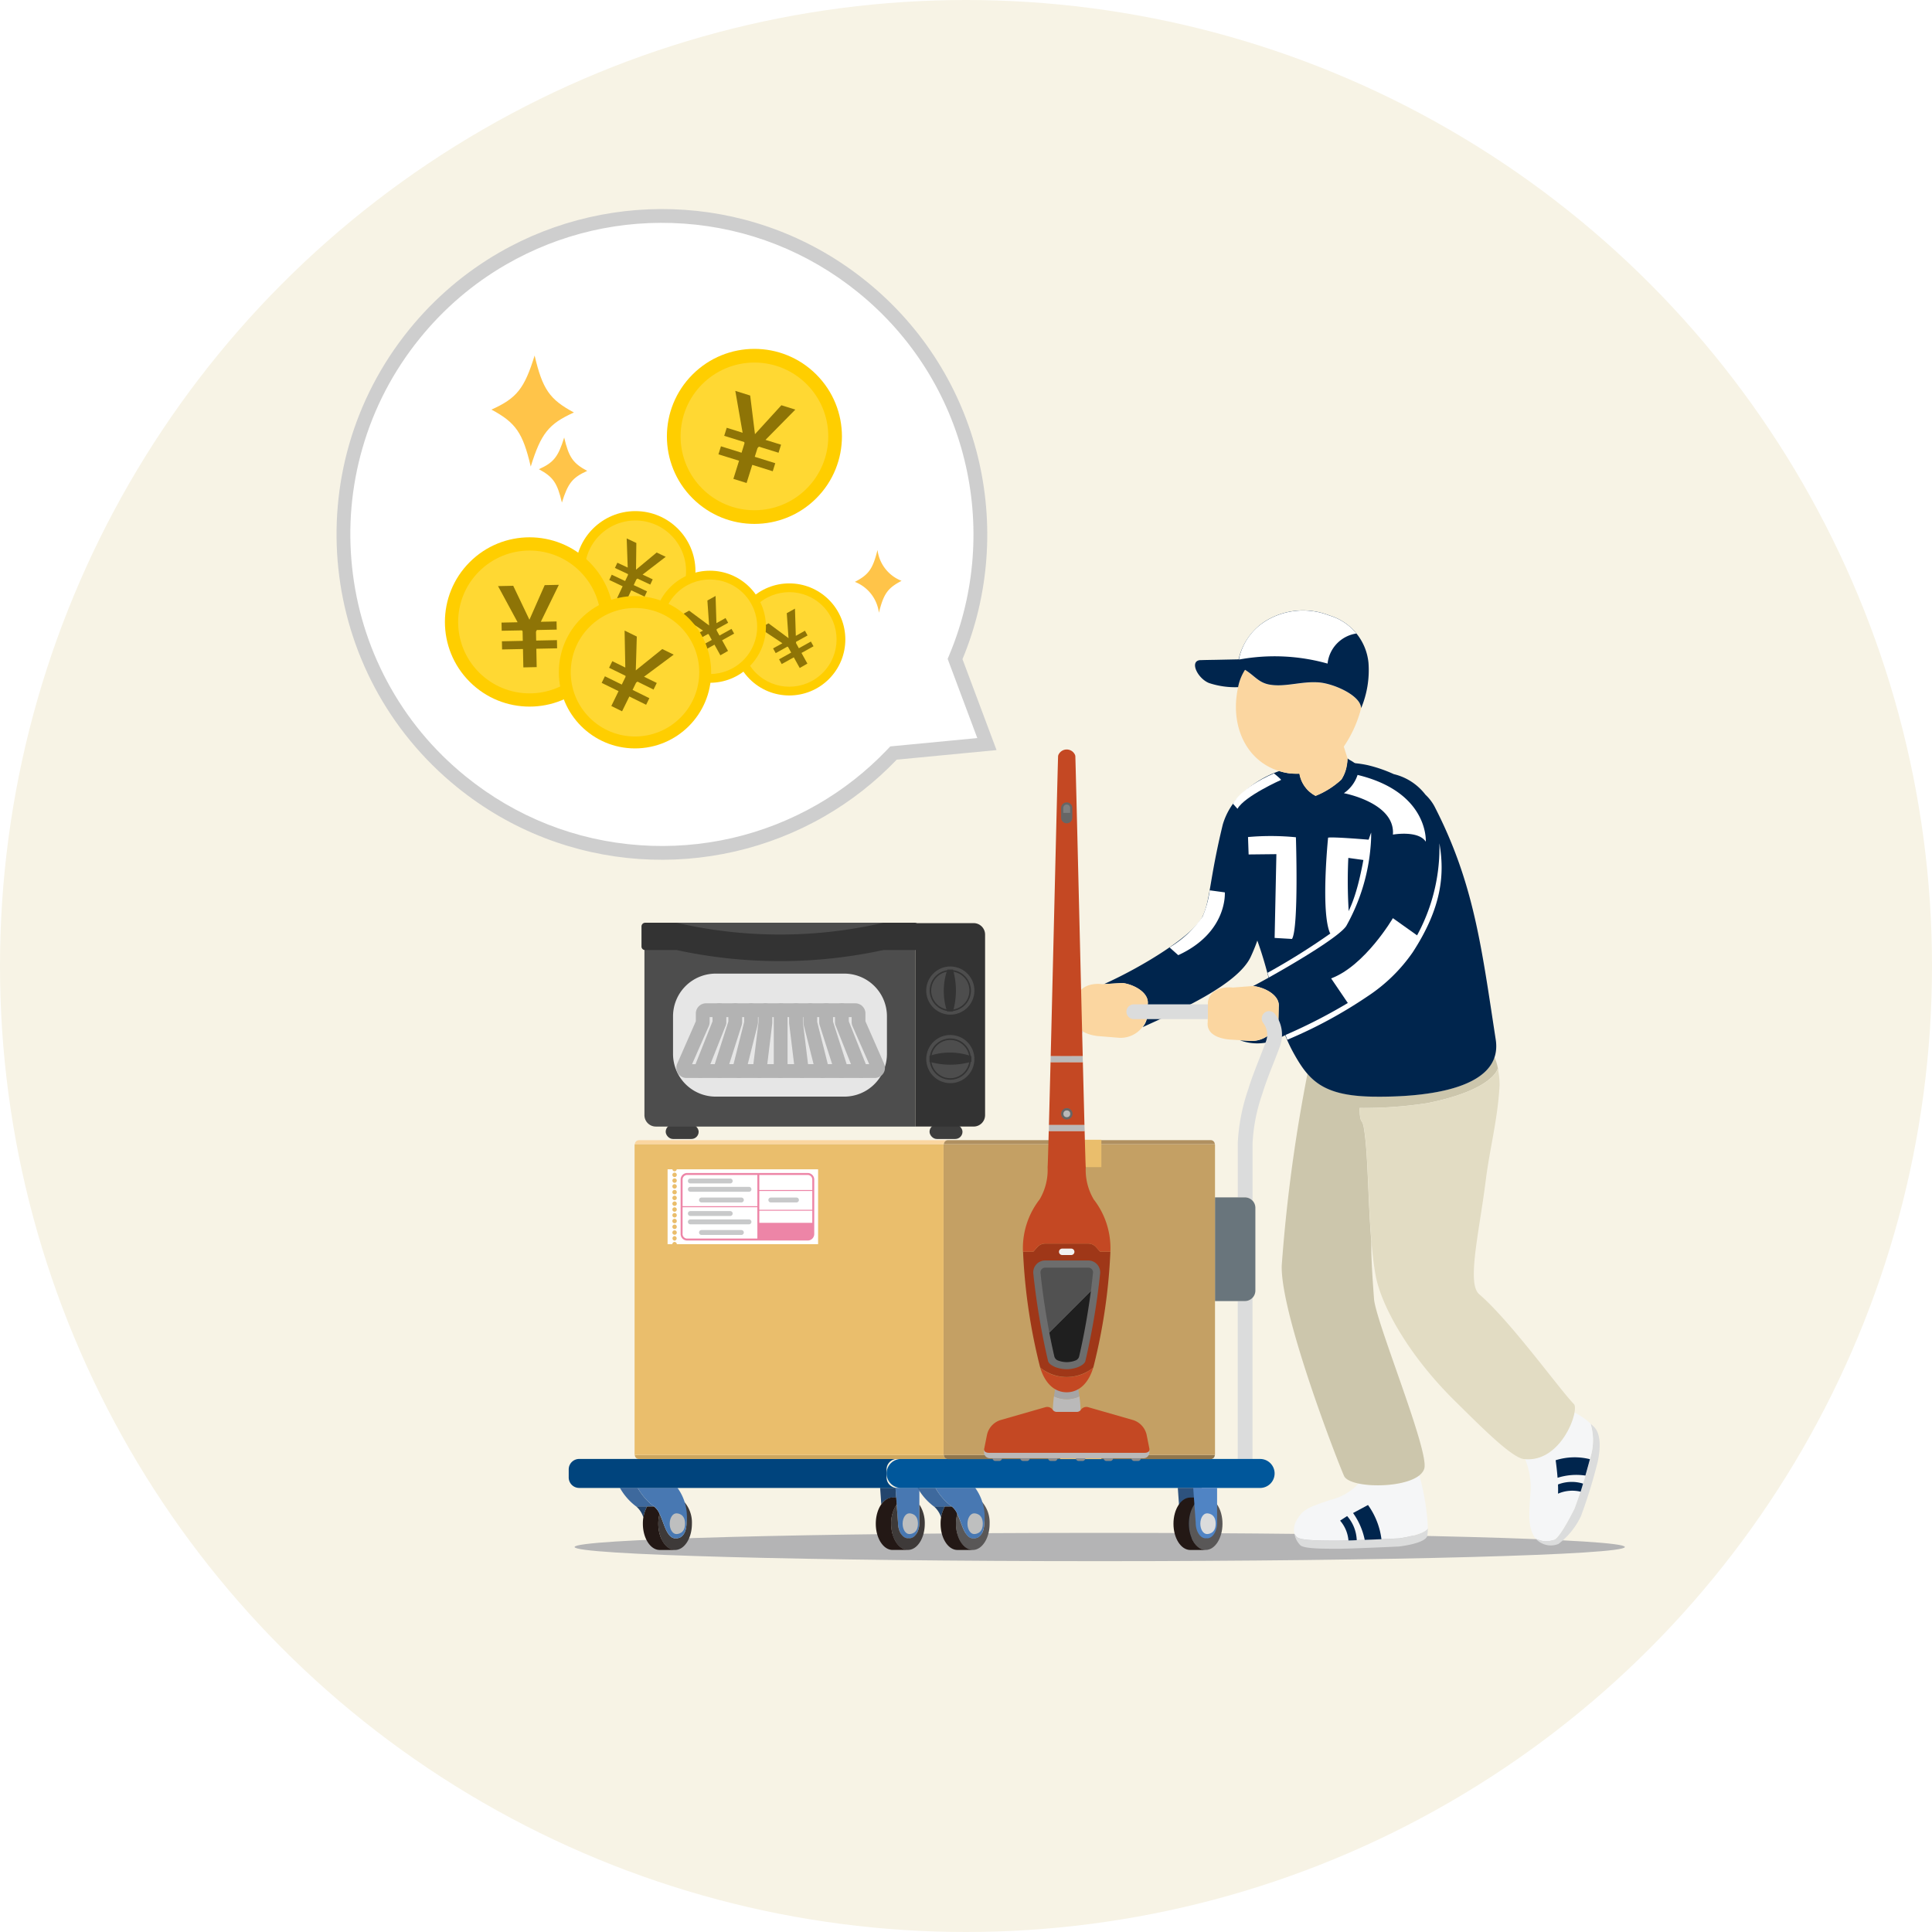 <svg xmlns="http://www.w3.org/2000/svg" width="140" height="140" viewBox="0 0 140 140">
  <g id="recommend_obj31" transform="translate(-53 -0.477)">
    <circle id="楕円形_353" data-name="楕円形 353" cx="70" cy="70" r="70" transform="translate(53 0.477)" fill="#f7f3e5"/>
    <g id="グループ_15520" data-name="グループ 15520" transform="translate(-62.852 -3924.824)">
      <g id="グループ_695" data-name="グループ 695" transform="translate(157.064 3969.547)">
        <g id="グループ_284" data-name="グループ 284" transform="translate(0 0)">
          <path id="パス_356" data-name="パス 356" d="M3542.085,4464.907c0,.566-17.037,1.026-38.053,1.026s-38.053-.46-38.053-1.026,17.038-1.025,38.053-1.025S3542.085,4464.342,3542.085,4464.907Z" transform="translate(-3465.554 -4397.051)" fill="#b4b4b5"/>
          <g id="グループ_248" data-name="グループ 248" transform="translate(52.558 62.672)">
            <path id="パス_357" data-name="パス 357" d="M3631.189,4463.636s-3.537.162-4.4.161-2.718.021-3-.257a1.484,1.484,0,0,1-.174-.214,1.546,1.546,0,0,0,.421.8c.279.278,1.884.254,2.749.257s4.4-.162,4.4-.162,1.95-.212,2.051-.788a3.213,3.213,0,0,0,.042-.521C3632.948,4463.4,3631.189,4463.636,3631.189,4463.636Z" transform="translate(-3623.581 -4459.073)" fill="#dbdcdc"/>
            <path id="パス_358" data-name="パス 358" d="M3628.192,4451.9a4.088,4.088,0,0,1-2.046,1.187c-1.656.561-2.01.7-2.451,1.484a1.307,1.307,0,0,0-.151.995,1.546,1.546,0,0,0,.173.215c.279.279,2.131.255,3,.256s4.4-.161,4.4-.161,1.759-.231,2.093-.725a16.944,16.944,0,0,0-.62-3.836C3631.7,4452.021,3629.521,4452.182,3628.192,4451.9Z" transform="translate(-3623.509 -4451.318)" fill="#f5f6f7"/>
          </g>
          <g id="グループ_249" data-name="グループ 249" transform="translate(55.894 64.814)">
            <path id="パス_359" data-name="パス 359" d="M3634.1,4460.211l-.509.331a2.511,2.511,0,0,1,.605,1.434c.183,0,.387-.011.6-.019A2.8,2.8,0,0,0,3634.1,4460.211Z" transform="translate(-3633.588 -4459.411)" fill="#00254d"/>
            <path id="パス_360" data-name="パス 360" d="M3636.435,4458.371a5.1,5.1,0,0,1,.845,1.943c.416-.014.835-.032,1.212-.048a5.418,5.418,0,0,0-.974-2.476Z" transform="translate(-3635.493 -4457.791)" fill="#00254d"/>
          </g>
          <g id="グループ_250" data-name="グループ 250" transform="translate(69.305 58.104)">
            <path id="パス_361" data-name="パス 361" d="M3680.633,4440.225c-.091-.091-.177-.171-.263-.248a4.155,4.155,0,0,1,.03,2.289,36.854,36.854,0,0,1-1.195,3.862c-.392.779-1.119,2.153-1.5,2.271a1.6,1.6,0,0,1-1.326-.107,1.469,1.469,0,0,0,1.666.4,5.473,5.473,0,0,0,1.63-2.019,36.828,36.828,0,0,0,1.194-3.863S3681.358,4440.948,3680.633,4440.225Z" transform="translate(-3675.629 -4439.162)" fill="#dbdcdc"/>
            <path id="パス_362" data-name="パス 362" d="M3678.853,4438.328a4.824,4.824,0,0,0-1.172-.814c-.207,1.179-1.452,3.545-3.569,3.381a5.516,5.516,0,0,1,.4,2.25c-.125,1.777-.21,2.656.3,3.432.016.023.035.045.052.067a1.591,1.591,0,0,0,1.327.106c.38-.116,1.106-1.491,1.5-2.27a37.01,37.01,0,0,0,1.195-3.862A4.163,4.163,0,0,0,3678.853,4438.328Z" transform="translate(-3674.112 -4437.514)" fill="#f5f6f7"/>
          </g>
          <g id="グループ_251" data-name="グループ 251" transform="translate(51.673 32.36)">
            <path id="パス_363" data-name="パス 363" d="M3627.321,4373.085c-.252-3.037-.24-6.652-.558-8.318-.118-.619-.267-.15-.3-1.362a30.238,30.238,0,0,0,4.915-.35c4.787-.959,5.1-2.5,5.1-2.5s.03.131.061.319a3.635,3.635,0,0,0-.295-1.153c-.865,2.632-6.094,2.906-8.888,2.851-2.526-.05-3.765-.623-4.661-1.645a115.376,115.376,0,0,0-1.867,13.91c-.084,3.689,4.366,14.995,4.542,15.282.592.953,5.4.884,5.793-.6.345-1.3-3.52-10.625-3.646-12.275C3627.418,4375.875,3627.3,4374.279,3627.321,4373.085Z" transform="translate(-3620.835 -4359.725)" fill="#ccc6ac"/>
          </g>
          <path id="パス_364" data-name="パス 364" d="M3646.518,4378.584c-.9-.778,0-4.457.469-8.163.3-2.417.875-4.462,1.012-6.952a5.4,5.4,0,0,0-.127-1.225s-.318,1.538-5.1,2.5a30.282,30.282,0,0,1-4.915.351c.03,1.211.178.741.3,1.361.412,2.155.27,7.575.865,10.783.4,2.165,2.362,5.745,5.7,9.042,1.924,1.9,4.148,4.148,5.038,4.25,2.722.312,4.043-3.554,3.626-3.982C3652.341,4385.48,3648.794,4380.537,3646.518,4378.584Z" transform="translate(-3580.547 -4329.05)" fill="#e2dcc3"/>
          <path id="パス_365" data-name="パス 365" d="M3610.285,4315.318c-1.033-6.72-1.577-11.349-4.445-16.914a3.343,3.343,0,0,0-.647-.833,4.077,4.077,0,0,0-2.294-1.49,10.2,10.2,0,0,0-1.883-.649,7.858,7.858,0,0,0-1.5-.178,2.517,2.517,0,0,1-.413,1.224,6.064,6.064,0,0,1-1.874,1.183,2.224,2.224,0,0,1-1.174-1.609,4.146,4.146,0,0,1-1.094-.094c-.125-.028-.246-.065-.365-.1a7.585,7.585,0,0,0-2.541,1.493,4.982,4.982,0,0,0-1.547,2.375c-.975,4.011-.9,5.477-1.469,6.67-.656,1.359-4.286,3.615-7.143,4.9l1.344-.081c.83.106,1.935.7,1.828,1.532l-.041.958a1.425,1.425,0,0,1-.332.711c2.677-1.216,6.86-3.073,7.825-5.075a12.53,12.53,0,0,0,.49-1.2c.346.96.6,1.849.816,2.688-.422.235-.8.442-1.12.608.833.093,1.945.664,1.855,1.5l-.025.959a1.991,1.991,0,0,1-1.995,1.521l-.784-.049a3.57,3.57,0,0,0,2.96-.216c.051-.028.161-.081.31-.151a11.407,11.407,0,0,0,.62,1.309c1.088,1.956,2.091,3.069,5.664,3.14C3604.5,4319.505,3610.873,4319.136,3610.285,4315.318Z" transform="translate(-3543.111 -4284.23)" fill="#00254d"/>
          <path id="パス_366" data-name="パス 366" d="M3627.744,4295.243c-.391-.86-1.064-.892-1.045-1.075,0,.017,0,.036-.005.054-.011.133-.022.277-.042.431,0,.016,0,.031-.005.048-.006.044-.015.089-.022.135,0,.021-.007.038-.012.059-.009.045-.021.091-.033.136-.006.022-.01.044-.018.067-.013.045-.03.092-.048.139-.009.023-.015.047-.025.071-.02.05-.045.1-.069.151-.011.022-.02.044-.032.068a2.433,2.433,0,0,1-.134.226,6.069,6.069,0,0,1-1.874,1.182,2.216,2.216,0,0,1-1.172-1.607,4.222,4.222,0,0,1-.639-.022,5.45,5.45,0,0,0,.079,2.289c.18.605.893,2.895,1.559,2.97a15.343,15.343,0,0,0,2.919-3.118C3627.43,4296.918,3628.011,4295.831,3627.744,4295.243Z" transform="translate(-3570.26 -4283.503)" fill="#00254d"/>
          <path id="パス_367" data-name="パス 367" d="M3619.855,4277.641c-.039-.932-2-1.779-3.048-1.862-1.283-.1-2.522.38-3.667.141-.754-.156-1.034-.661-1.759-1.092a6.49,6.49,0,0,0-.438,1.3c-.627,2.839.655,5.567,3.349,6.161a4.1,4.1,0,0,0,1.094.094,2.225,2.225,0,0,0,1.173,1.61,6.059,6.059,0,0,0,1.874-1.184,2.886,2.886,0,0,0,.441-1.537l-.271-.854a8.765,8.765,0,0,0,1.133-2.348C3619.783,4277.926,3619.819,4277.783,3619.855,4277.641Z" transform="translate(-3562.439 -4270.563)" fill="#fbd6a0"/>
          <path id="パス_368" data-name="パス 368" d="M3614.4,4265.727a3.978,3.978,0,0,0-2.831-3.432,5.179,5.179,0,0,0-4.778.5,4.448,4.448,0,0,0-1.8,2.68l-1.685.035c-.48.007-.863.014-1.035.022l-.212,0,.128,0c-.768.079-.172,1.324.656,1.658a5.969,5.969,0,0,0,2.11.3,3.6,3.6,0,0,1,.5-1.258c.682.422.967.9,1.7,1.057,1.144.239,2.383-.247,3.667-.142,1.048.083,3.013.933,3.048,1.866A7.142,7.142,0,0,0,3614.4,4265.727Z" transform="translate(-3556.447 -4261.942)" fill="#00254d"/>
          <g id="グループ_253" data-name="グループ 253" transform="translate(35.628 26.983)">
            <g id="グループ_252" data-name="グループ 252" transform="translate(0 2.49)">
              <path id="パス_369" data-name="パス 369" d="M3573.516,4351.062V4351a4.258,4.258,0,0,0-1.056,1.642c-.032.09-.071.192-.112.3v3.023c.211-.617.491-1.332.726-1.934.154-.4.293-.753.392-1.025a3.3,3.3,0,0,1,.546-.962A.936.936,0,0,1,3573.516,4351.062Z" transform="translate(-3572.35 -4350.999)" fill="#dbdcdc"/>
            </g>
            <path id="パス_370" data-name="パス 370" d="M3580.978,4345.966a1.994,1.994,0,0,1-2.024,1.483l-1.593-.129c-.833-.107-1.616-.461-1.508-1.292l.037-1.434c.108-.832,1-1.139,1.835-1.03l1.466-.088c.83.106,1.935.7,1.828,1.532Z" transform="translate(-3574.687 -4343.475)" fill="#fbd6a0"/>
          </g>
          <g id="グループ_255" data-name="グループ 255" transform="translate(40.412 27.202)">
            <path id="パス_371" data-name="パス 371" d="M3609.724,4346.593a1.992,1.992,0,0,1-1.994,1.521l-1.6-.1c-.833-.089-1.624-.43-1.532-1.261l.013-1.434c.091-.835.98-1.159,1.814-1.068l1.462-.114c.833.091,1.949.664,1.858,1.5Z" transform="translate(-3598.707 -4344.137)" fill="#fbd6a0"/>
            <path id="パス_372" data-name="パス 372" d="M3587.341,4348.16a.534.534,0,1,0,0,1.069h5.361l.01-1.069Z" transform="translate(-3586.805 -4346.829)" fill="#dbdcdc"/>
            <g id="グループ_254" data-name="グループ 254" transform="translate(8.067 1.822)">
              <path id="パス_373" data-name="パス 373" d="M3611.706,4412.653h-.524V4424.1h1.071v-11.677A.755.755,0,0,1,3611.706,4412.653Z" transform="translate(-3611.182 -4391.644)" fill="#dbdcdc"/>
              <path id="パス_374" data-name="パス 374" d="M3613.867,4349.836a.535.535,0,1,0-.822.686,1.394,1.394,0,0,1,.214,1.223c-.108.318-.286.773-.475,1.254-.288.733-.614,1.564-.813,2.22l-.024.081a13.925,13.925,0,0,0-.763,3.913v3.925h.524a.752.752,0,0,1,.547.236v-4.161a12.861,12.861,0,0,1,.717-3.6l.025-.081c.187-.616.5-1.425.785-2.141.194-.493.376-.96.493-1.3A2.453,2.453,0,0,0,3613.867,4349.836Z" transform="translate(-3611.182 -4349.644)" fill="#dbdcdc"/>
            </g>
          </g>
          <path id="パス_375" data-name="パス 375" d="M3608.375,4390.423H3606.2v7.515h2.171a.761.761,0,0,0,.759-.76v-6A.76.76,0,0,0,3608.375,4390.423Z" transform="translate(-3559.373 -4347.903)" fill="#69757c"/>
          <g id="グループ_259" data-name="グループ 259" transform="translate(3.709 63.57)">
            <g id="グループ_256" data-name="グループ 256" transform="translate(1.175 1.344)">
              <path id="パス_376" data-name="パス 376" d="M3479.981,4458.9a2.409,2.409,0,0,1,.273-.811h-.8A1.734,1.734,0,0,1,3479.981,4458.9Z" transform="translate(-3479.453 -4458.092)" fill="#23456d"/>
            </g>
            <g id="グループ_258" data-name="グループ 258" transform="translate(1.664 0.997)">
              <path id="パス_377" data-name="パス 377" d="M3486.168,4457.044a5.908,5.908,0,0,1,.179,1.532c0,.734-.324,1.124-.724,1.124a.3.3,0,0,1-.052-.008.277.277,0,0,1-.053.008c-.257,0-.452-.226-.612-.529-.174-.333-.317-.843-.513-1.247a2.854,2.854,0,0,0-.092.723c0,1.048.546,1.9,1.218,1.9s1.22-.848,1.22-1.9A2.277,2.277,0,0,0,3486.168,4457.044Z" transform="translate(-3483.185 -4457.044)" fill="#3e3a39"/>
              <g id="グループ_257" data-name="グループ 257" transform="translate(0 0.347)">
                <path id="パス_378" data-name="パス 378" d="M3482.051,4459.348a2.854,2.854,0,0,1,.09-.717,1.307,1.307,0,0,0-.408-.539h-.489a2.545,2.545,0,0,0-.312,1.256c0,1.047.546,1.9,1.219,1.9h1.046a.176.176,0,0,0,.035-.006C3482.576,4461.209,3482.051,4460.376,3482.051,4459.348Z" transform="translate(-3480.932 -4458.092)" fill="#231815"/>
              </g>
            </g>
            <path id="パス_379" data-name="パス 379" d="M3481.792,4454.031H3479.8a4.322,4.322,0,0,0,1.176,1.344c.449.288.645,1.257.919,1.78.161.3.355.531.613.531a.366.366,0,0,0,.053-.009.435.435,0,0,0,.053.009c.4,0,.723-.391.723-1.125a3.569,3.569,0,0,0-.656-2.53Z" transform="translate(-3478.509 -4454.031)" fill="#4878b2"/>
            <path id="パス_380" data-name="パス 380" d="M3477.077,4455.375a4.3,4.3,0,0,1-1.175-1.344h1.289a4.315,4.315,0,0,0,1.176,1.344Z" transform="translate(-3475.902 -4454.031)" fill="#3e699d"/>
            <path id="パス_381" data-name="パス 381" d="M3487.291,4459.612c-.264,0-.481.335-.481.75s.217.75.481.75c.066,0,.631-.006.631-.75S3487.357,4459.612,3487.291,4459.612Z" transform="translate(-3483.201 -4457.765)" fill="#bebfbf"/>
          </g>
          <g id="グループ_263" data-name="グループ 263" transform="translate(22.25 63.57)">
            <g id="グループ_260" data-name="グループ 260" transform="translate(1.43)">
              <path id="パス_382" data-name="パス 382" d="M3537.872,4454.031h-1.624l.181,2.53c0,.62.323,1.125.722,1.125a.428.428,0,0,0,.052-.009.368.368,0,0,0,.052.009c.4,0,.723-.5.723-1.125v-2.53Z" transform="translate(-3536.248 -4454.031)" fill="#4878b2"/>
            </g>
            <g id="グループ_262" data-name="グループ 262">
              <path id="パス_383" data-name="パス 383" d="M3533.993,4454.031h-1.115l.085,1.2a1.028,1.028,0,0,1,.818-.495h.262Z" transform="translate(-3532.563 -4454.031)" fill="#23456d"/>
              <g id="グループ_261" data-name="グループ 261" transform="translate(0 0.702)">
                <path id="パス_384" data-name="パス 384" d="M3537.342,4457.661v1.319c0,.62-.323,1.123-.723,1.123a.441.441,0,0,1-.052-.008c-.019,0-.035.008-.052.008-.4,0-.723-.5-.723-1.123l-.1-1.333a2.456,2.456,0,0,0-.4,1.4c0,1.048.546,1.9,1.22,1.9s1.219-.847,1.219-1.9A2.465,2.465,0,0,0,3537.342,4457.661Z" transform="translate(-3534.18 -4457.152)" fill="#3e3a39"/>
                <path id="パス_385" data-name="パス 385" d="M3533.044,4458.05a2.448,2.448,0,0,1,.4-1.4l-.036-.5h-.261c-.674,0-1.219.851-1.219,1.9s.545,1.9,1.219,1.9h1.046c.012,0,.023,0,.035-.006C3533.572,4459.912,3533.044,4459.079,3533.044,4458.05Z" transform="translate(-3531.927 -4456.153)" fill="#231815"/>
              </g>
              <path id="パス_386" data-name="パス 386" d="M3538.285,4459.612c-.265,0-.481.335-.481.75s.217.75.481.75c.067,0,.63-.006.63-.75S3538.352,4459.612,3538.285,4459.612Z" transform="translate(-3535.859 -4457.765)" fill="#bebfbf"/>
            </g>
          </g>
          <g id="グループ_264" data-name="グループ 264" transform="translate(26.459 64.914)">
            <path id="パス_387" data-name="パス 387" d="M3545.174,4458.9a2.393,2.393,0,0,1,.273-.811h-.8A1.736,1.736,0,0,1,3545.174,4458.9Z" transform="translate(-3544.646 -4458.092)" fill="#23456d"/>
          </g>
          <g id="グループ_266" data-name="グループ 266" transform="translate(26.948 64.567)">
            <path id="パス_388" data-name="パス 388" d="M3551.36,4457.044a5.932,5.932,0,0,1,.178,1.532c0,.734-.324,1.124-.723,1.124a.287.287,0,0,1-.053-.008.282.282,0,0,1-.054.008c-.257,0-.452-.226-.612-.529-.174-.333-.317-.843-.513-1.247a2.81,2.81,0,0,0-.093.723c0,1.048.545,1.9,1.217,1.9s1.221-.848,1.221-1.9A2.282,2.282,0,0,0,3551.36,4457.044Z" transform="translate(-3548.376 -4457.044)" fill="#595757"/>
            <g id="グループ_265" data-name="グループ 265" transform="translate(0 0.347)">
              <path id="パス_389" data-name="パス 389" d="M3547.242,4459.348a2.809,2.809,0,0,1,.091-.717,1.3,1.3,0,0,0-.409-.539h-.489a2.542,2.542,0,0,0-.312,1.256c0,1.047.546,1.9,1.219,1.9h1.046a.173.173,0,0,0,.036-.006C3547.768,4461.209,3547.242,4460.376,3547.242,4459.348Z" transform="translate(-3546.124 -4458.092)" fill="#231815"/>
            </g>
          </g>
          <path id="パス_390" data-name="パス 390" d="M3546.984,4454.031h-1.993a4.311,4.311,0,0,0,1.176,1.344c.449.288.645,1.257.919,1.78.16.3.355.531.612.531a.377.377,0,0,0,.054-.009.4.4,0,0,0,.053.009c.4,0,.723-.391.723-1.125a3.572,3.572,0,0,0-.655-2.53Z" transform="translate(-3518.418 -4390.46)" fill="#4878b2"/>
          <path id="パス_391" data-name="パス 391" d="M3542.27,4455.375a4.3,4.3,0,0,1-1.175-1.344h1.289a4.318,4.318,0,0,0,1.176,1.344Z" transform="translate(-3515.812 -4390.46)" fill="#3e699d"/>
          <path id="パス_392" data-name="パス 392" d="M3552.484,4459.612c-.264,0-.481.335-.481.75s.217.75.481.75c.066,0,.631-.006.631-.75S3552.55,4459.612,3552.484,4459.612Z" transform="translate(-3523.109 -4394.195)" fill="#bebfbf"/>
          <path id="パス_393" data-name="パス 393" d="M3487.727,4449.045v-.583a.761.761,0,0,1,.759-.759h-23.035a.76.76,0,0,0-.758.759v.583a.76.76,0,0,0,.758.758h23.035A.76.76,0,0,1,3487.727,4449.045Z" transform="translate(-3464.694 -4386.228)" fill="#00447d"/>
          <g id="グループ_267" data-name="グループ 267" transform="translate(23.034 61.476)">
            <path id="長方形_1170" data-name="長方形 1170" d="M1.05,0H27.067a1.05,1.05,0,0,1,1.05,1.05v0A1.051,1.051,0,0,1,27.066,2.1H1.051A1.051,1.051,0,0,1,0,1.05v0A1.05,1.05,0,0,1,1.05,0Z" fill="#00579b"/>
          </g>
          <g id="グループ_269" data-name="グループ 269" transform="translate(43.822 63.57)">
            <path id="パス_394" data-name="パス 394" d="M3599.688,4454.031h-1.625l.18,2.53c0,.62.324,1.125.723,1.125a.379.379,0,0,0,.052-.009.444.444,0,0,0,.052.009c.4,0,.724-.5.724-1.125v-2.53Z" transform="translate(-3597.749 -4454.031)" fill="#2d527e"/>
            <g id="グループ_268" data-name="グループ 268" transform="translate(0 0.702)">
              <path id="パス_395" data-name="パス 395" d="M3602.913,4458.05c0,1.048-.545,1.9-1.217,1.9s-1.221-.848-1.221-1.9.548-1.9,1.221-1.9S3602.913,4457,3602.913,4458.05Z" transform="translate(-3599.361 -4456.153)" fill="#595757"/>
              <path id="パス_396" data-name="パス 396" d="M3598.228,4458.05c0-1.028.527-1.862,1.184-1.89-.012,0-.024-.007-.036-.007h-1.046c-.673,0-1.219.851-1.219,1.9s.546,1.9,1.219,1.9h1.046c.012,0,.024,0,.036-.006C3598.755,4459.912,3598.228,4459.079,3598.228,4458.05Z" transform="translate(-3597.111 -4456.153)" fill="#231815"/>
            </g>
            <path id="パス_397" data-name="パス 397" d="M3603.059,4454.031h-1.625l.181,2.53c0,.62.323,1.125.722,1.125a.379.379,0,0,0,.052-.009.41.41,0,0,0,.052.009c.4,0,.723-.5.723-1.125v-2.53Z" transform="translate(-3600.003 -4454.031)" fill="#5084c4"/>
            <path id="パス_398" data-name="パス 398" d="M3603.472,4459.612c-.268,0-.482.335-.482.75s.215.75.482.75c.064,0,.63-.006.63-.75S3603.537,4459.612,3603.472,4459.612Z" transform="translate(-3601.044 -4457.765)" fill="#dbdcdc"/>
          </g>
          <g id="グループ_270" data-name="グループ 270" transform="translate(4.773 38.345)">
            <path id="パス_399" data-name="パス 399" d="M3479.472,4377.906h22.379v0a.3.3,0,0,0-.287.293h-22.394A.3.3,0,0,1,3479.472,4377.906Z" transform="translate(-3479.153 -4377.873)" fill="#fbd6a0"/>
            <path id="パス_400" data-name="パス 400" d="M3546.838,4378.2a.3.3,0,0,1,.3-.3h19.032a.3.3,0,0,1,.3.3Z" transform="translate(-3524.426 -4377.873)" fill="#b09060"/>
            <path id="パス_401" data-name="パス 401" d="M3479.472,4447.127h22.379v0a.3.3,0,0,1-.287-.293h-22.394A.3.3,0,0,0,3479.472,4447.127Z" transform="translate(-3479.153 -4423.989)" fill="#cea75f"/>
            <path id="パス_402" data-name="パス 402" d="M3546.838,4446.832a.3.3,0,0,0,.3.3h19.032a.3.3,0,0,0,.3-.3Z" transform="translate(-3524.426 -4423.989)" fill="#90764d"/>
            <rect id="長方形_1171" data-name="長方形 1171" width="19.671" height="22.513" transform="translate(22.388 0.329)" fill="#c4a064"/>
            <rect id="長方形_1172" data-name="長方形 1172" width="22.388" height="22.513" transform="translate(0 0.329)" fill="#eabe6c"/>
            <rect id="長方形_1173" data-name="長方形 1173" width="2.977" height="1.984" transform="translate(30.847)" fill="#eabe6c"/>
            <rect id="長方形_1174" data-name="長方形 1174" width="2.977" height="1.985" transform="translate(30.847 21.154)" fill="#eabe6c"/>
          </g>
          <g id="グループ_275" data-name="グループ 275" transform="translate(7.165 40.484)">
            <g id="グループ_274" data-name="グループ 274">
              <path id="パス_403" data-name="パス 403" d="M3487.005,4384.271a.15.15,0,0,1-.043.1.161.161,0,0,1-.112.049.178.178,0,0,1-.111-.049.151.151,0,0,1-.044-.1h-.351v5.426h.346a.144.144,0,0,1,.048-.112.155.155,0,0,1,.223,0,.142.142,0,0,1,.049.112h10.24v-5.426Zm-.155,5.169a.164.164,0,0,1,0-.327.164.164,0,0,1,0,.327Zm0-.424a.16.16,0,0,1-.159-.16.164.164,0,0,1,.159-.161.16.16,0,0,1,.16.161A.157.157,0,0,1,3486.851,4389.017Zm0-.417a.16.16,0,0,1-.159-.159.164.164,0,0,1,.159-.163.161.161,0,0,1,.16.163A.157.157,0,0,1,3486.851,4388.6Zm0-.417a.161.161,0,1,1,.16-.16A.157.157,0,0,1,3486.851,4388.182Zm0-.418a.164.164,0,0,1-.159-.16.16.16,0,0,1,.159-.16.157.157,0,0,1,.16.16A.161.161,0,0,1,3486.851,4387.764Zm0-.417a.165.165,0,0,1-.159-.16.159.159,0,0,1,.159-.16.157.157,0,0,1,.16.16A.161.161,0,0,1,3486.851,4387.347Zm0-.423a.161.161,0,0,1-.159-.161.166.166,0,0,1,.159-.161.162.162,0,0,1,.16.161A.158.158,0,0,1,3486.851,4386.924Zm0-.417a.16.16,0,0,1-.159-.161.163.163,0,0,1,.159-.16.16.16,0,0,1,.16.16A.157.157,0,0,1,3486.851,4386.507Zm0-.419a.159.159,0,0,1-.159-.16.165.165,0,0,1,.159-.162.162.162,0,0,1,.16.162A.156.156,0,0,1,3486.851,4386.088Zm0-.417a.16.16,0,0,1,0-.321.16.16,0,1,1,0,.321Zm0-.416a.165.165,0,0,1-.159-.162.16.16,0,0,1,.159-.161.157.157,0,0,1,.16.161A.162.162,0,0,1,3486.851,4385.254Zm0-.418a.163.163,0,0,1-.159-.16.16.16,0,0,1,.159-.161.157.157,0,0,1,.16.161A.16.16,0,0,1,3486.851,4384.836Z" transform="translate(-3486.345 -4384.271)" fill="#fff"/>
              <g id="グループ_273" data-name="グループ 273" transform="translate(1.471 0.672)">
                <g id="グループ_271" data-name="グループ 271">
                  <path id="パス_404" data-name="パス 404" d="M3496.3,4390.814h-2.89a.177.177,0,0,1,0-.354h2.89a.177.177,0,0,1,0,.354Z" transform="translate(-3492.425 -4389.083)" fill="#c8c9ca"/>
                  <path id="パス_405" data-name="パス 405" d="M3493.856,4386.656h-2.89a.177.177,0,1,1,0-.354h2.89a.177.177,0,1,1,0,.354Z" transform="translate(-3490.789 -4386.302)" fill="#c8c9ca"/>
                  <path id="パス_406" data-name="パス 406" d="M3495.215,4388.477h-4.248a.177.177,0,1,1,0-.354h4.248a.177.177,0,1,1,0,.354Z" transform="translate(-3490.789 -4387.52)" fill="#c8c9ca"/>
                  <path id="パス_407" data-name="パス 407" d="M3510.445,4390.814h-1.858a.177.177,0,0,1,0-.354h1.858a.177.177,0,0,1,0,.354Z" transform="translate(-3502.578 -4389.083)" fill="#c8c9ca"/>
                </g>
                <g id="グループ_272" data-name="グループ 272" transform="translate(0 2.358)">
                  <path id="パス_408" data-name="パス 408" d="M3496.3,4397.935h-2.89a.177.177,0,0,1,0-.354h2.89a.177.177,0,1,1,0,.354Z" transform="translate(-3492.425 -4396.206)" fill="#c8c9ca"/>
                  <path id="パス_409" data-name="パス 409" d="M3493.856,4393.78h-2.89a.177.177,0,1,1,0-.354h2.89a.177.177,0,0,1,0,.354Z" transform="translate(-3490.789 -4393.426)" fill="#c8c9ca"/>
                  <path id="パス_410" data-name="パス 410" d="M3495.215,4395.6h-4.248a.177.177,0,1,1,0-.354h4.248a.177.177,0,0,1,0,.354Z" transform="translate(-3490.789 -4394.642)" fill="#c8c9ca"/>
                </g>
              </g>
            </g>
            <path id="パス_411" data-name="パス 411" d="M3498.4,4385.089h-8.737a.474.474,0,0,0-.473.472v3.947a.474.474,0,0,0,.473.474h8.737a.474.474,0,0,0,.473-.474v-3.947A.474.474,0,0,0,3498.4,4385.089Zm.331.472v.759h-3.838v-1.089h3.508A.331.331,0,0,1,3498.729,4385.562Zm-3.838,3.139v-.876h3.838v.876Zm0-.946v-1.363h3.838v1.363Zm-5.229-2.522h5.088v2.262h-5.419v-1.932A.331.331,0,0,1,3489.661,4385.231Zm-.332,4.277v-1.942h5.419v2.273h-5.088A.331.331,0,0,1,3489.33,4389.508Z" transform="translate(-3488.247 -4384.819)" fill="#ed85a7"/>
          </g>
          <g id="グループ_282" data-name="グループ 282" transform="translate(50.636 16.084)">
            <path id="パス_425" data-name="パス 425" d="M3623.405,4317.318a14.143,14.143,0,0,0,1.77-5.794,9.774,9.774,0,0,0,.037-.982,12.742,12.742,0,0,0-.617,2.277c-.308,1.54-.845,3.983-2.207,4.946a49.428,49.428,0,0,1-4.687,2.942s.035.12.1.337C3619.88,4319.884,3622.9,4318.07,3623.405,4317.318Z" transform="translate(-3617.701 -4310.542)" fill="#fff"/>
            <path id="パス_426" data-name="パス 426" d="M3632.8,4312.9a13.3,13.3,0,0,1-2.411,7.944,13.509,13.509,0,0,1-3.981,3.479,38.986,38.986,0,0,1-4.762,2.465c.077.207.131.346.131.346a33.35,33.35,0,0,0,5.81-3.143,11.963,11.963,0,0,0,3.27-3.183C3633.028,4317.478,3633.172,4315.06,3632.8,4312.9Z" transform="translate(-3620.342 -4312.12)" fill="#fff"/>
          </g>
          <g id="グループ_283" data-name="グループ 283" transform="translate(71.517 61.345)">
            <path id="パス_427" data-name="パス 427" d="M3681.307,4453.568a2.588,2.588,0,0,1,1.638-.143c.059-.189.12-.386.176-.585a2.754,2.754,0,0,0-1.816.062C3681.315,4453.135,3681.317,4453.362,3681.307,4453.568Z" transform="translate(-3681.136 -4450.922)" fill="#00254d"/>
            <path id="パス_428" data-name="パス 428" d="M3682.952,4448.642c.136-.48.255-.915.328-1.186a4.568,4.568,0,0,0-2.483.075c.044.313.1.784.139,1.272A4.486,4.486,0,0,1,3682.952,4448.642Z" transform="translate(-3680.797 -4447.308)" fill="#00254d"/>
          </g>
          <path id="パス_429" data-name="パス 429" d="M3635.416,4297.923a2.583,2.583,0,0,1-.993,1.324s3.736.691,3.553,3c0,0,1.833-.33,2.384.514C3640.359,4302.763,3640.6,4299.174,3635.416,4297.923Z" transform="translate(-3578.253 -4286.015)" fill="#fff"/>
          <path id="パス_430" data-name="パス 430" d="M3613.615,4298.058s-2.641,1.174-3.155,2.091l-.33-.367s.477-1.1,2.972-2.2C3613.1,4297.582,3613.652,4298.021,3613.615,4298.058Z" transform="translate(-3561.999 -4285.787)" fill="#fff"/>
        </g>
        <path id="パス_502" data-name="パス 502" d="M3630.552,4311.63s-.551,5.391.146,6.933l.33.073,1.063-1.063a34.584,34.584,0,0,1-.073-4.476l1.321.183.183-1.5S3630.882,4311.555,3630.552,4311.63Z" transform="translate(-3575.525 -4295.176)" fill="#fff"/>
        <path id="パス_503" data-name="パス 503" d="M3613.435,4311.358a18.637,18.637,0,0,1,3.47.016s.214,6.554-.282,7.369l-1.26-.074.128-6.071-2.012.022Z" transform="translate(-3564.211 -4294.949)" fill="#fff"/>
        <path id="パス_504" data-name="パス 504" d="M3638.018,4330.642l-1.908-1.357s-2.018,3.448-4.475,4.366l1.394,2.055,2.311-1.762,1.688-1.724Z" transform="translate(-3576.388 -4306.998)" fill="#fff"/>
        <path id="パス_505" data-name="パス 505" d="M3599.162,4323.19a7.261,7.261,0,0,1-.517,1.9,7.679,7.679,0,0,1-2.394,2.237l.631.562c3.595-1.65,3.375-4.55,3.375-4.55Z" transform="translate(-3552.714 -4302.92)" fill="#fff"/>
        <path id="パス_506" data-name="パス 506" d="M3618.012,4262.3a5.18,5.18,0,0,0-4.779.5,4.282,4.282,0,0,0-1.759,2.565l-.014.125a14.19,14.19,0,0,1,6.419.292,2.467,2.467,0,0,1,2.09-2.18A3.962,3.962,0,0,0,3618.012,4262.3Z" transform="translate(-3562.89 -4261.942)" fill="#fff"/>
        <g id="グループ_688" data-name="グループ 688" transform="translate(5.272 22.617)">
          <rect id="長方形_25983" data-name="長方形 25983" width="2.388" height="1.048" rx="0.524" transform="translate(1.755 14.624)" fill="#3d3d3d"/>
          <rect id="長方形_25984" data-name="長方形 25984" width="2.388" height="1.048" rx="0.524" transform="translate(20.874 14.624)" fill="#3d3d3d"/>
          <path id="パス_61112" data-name="パス 61112" d="M361.126,1362.278a.83.83,0,0,0-.829.83v13.082a.829.829,0,0,0,.829.83h18.816v-14.741Z" transform="translate(-360.083 -1362.248)" fill="#4d4d4d"/>
          <path id="長方形_25985" data-name="長方形 25985" d="M3.091,0h9.315A3.092,3.092,0,0,1,15.5,3.092v2.73a3.091,3.091,0,0,1-3.091,3.091H3.091A3.091,3.091,0,0,1,0,5.821V3.091A3.091,3.091,0,0,1,3.091,0Z" transform="translate(2.287 3.689)" fill="#e6e6e6"/>
          <path id="パス_61113" data-name="パス 61113" d="M600.887,1362.278h-4.21v14.741h4.21a.829.829,0,0,0,.83-.83v-13.082A.83.83,0,0,0,600.887,1362.278Z" transform="translate(-576.818 -1362.248)" fill="#333"/>
          <g id="グループ_686" data-name="グループ 686" transform="translate(20.282 2.821)">
            <g id="グループ_684" data-name="グループ 684" transform="translate(0 0)">
              <circle id="楕円形_78" data-name="楕円形 78" cx="1.746" cy="1.746" r="1.746" transform="translate(0 3.399) rotate(-76.838)" fill="#4d4d4d"/>
              <circle id="楕円形_79" data-name="楕円形 79" cx="1.494" cy="1.494" r="1.494" transform="translate(0.302 3.211) rotate(-76.821)" fill="#333"/>
              <circle id="楕円形_80" data-name="楕円形 80" cx="1.386" cy="1.386" r="1.386" transform="translate(0.42 3.112) rotate(-76.168)" fill="#4d4d4d"/>
              <path id="パス_61114" data-name="パス 61114" d="M622.109,1402.787h-.4a4.692,4.692,0,0,0-.025,3.032h.427A5.465,5.465,0,0,0,622.109,1402.787Z" transform="translate(-619.821 -1402.212)" fill="#333"/>
            </g>
            <g id="グループ_685" data-name="グループ 685" transform="translate(0 4.964)">
              <circle id="楕円形_81" data-name="楕円形 81" cx="1.746" cy="1.746" r="1.746" transform="translate(0 3.399) rotate(-76.838)" fill="#4d4d4d"/>
              <circle id="楕円形_82" data-name="楕円形 82" cx="1.494" cy="1.494" r="1.494" transform="translate(0.302 3.211) rotate(-76.821)" fill="#333"/>
              <circle id="楕円形_83" data-name="楕円形 83" cx="1.386" cy="1.386" r="1.386" transform="translate(0.431 3.131) rotate(-76.813)" fill="#4d4d4d"/>
              <path id="パス_61115" data-name="パス 61115" d="M611.864,1475.938v-.4a4.692,4.692,0,0,0-3.032-.025v.427A5.468,5.468,0,0,0,611.864,1475.938Z" transform="translate(-608.244 -1473.649)" fill="#333"/>
            </g>
          </g>
          <rect id="長方形_25986" data-name="長方形 25986" width="15.002" height="1.193" transform="translate(2.536)" fill="#4d4d4d"/>
          <path id="パス_61116" data-name="パス 61116" d="M377.546,1363.9H375.26a35.361,35.361,0,0,1-15,0h-2.286a.25.25,0,0,1-.25-.25v-1.458a.269.269,0,0,1,.268-.269h2.267a33.32,33.32,0,0,0,15,0h2.267a.269.269,0,0,1,.268.269v1.458A.25.25,0,0,1,377.546,1363.9Z" transform="translate(-357.723 -1361.921)" fill="#333"/>
          <g id="グループ_687" data-name="グループ 687" transform="translate(3.025 6.34)">
            <path id="パス_61117" data-name="パス 61117" d="M401.181,1442.612H408a.235.235,0,0,0,.22-.327l-1.376-3.129a.23.23,0,0,1-.02-.093v-.627a.237.237,0,0,0-.24-.234H395.774a.237.237,0,0,0-.24.234v.624a.229.229,0,0,1-.019.093l-1.376,3.133a.235.235,0,0,0,.22.327Z" transform="translate(-394.12 -1438.202)" fill="none" stroke="#b3b3b3" stroke-linecap="round" stroke-linejoin="round" stroke-width="1"/>
            <line id="線_71" data-name="線 71" y2="4.41" transform="translate(7.061 0)" fill="none" stroke="#b3b3b3" stroke-linecap="round" stroke-linejoin="round" stroke-width="1"/>
            <path id="パス_61118" data-name="パス 61118" d="M461.051,1438.2v.906l-.428,3.5" transform="translate(-455.096 -1438.202)" fill="none" stroke="#b3b3b3" stroke-linecap="round" stroke-linejoin="round" stroke-width="1"/>
            <path id="パス_61119" data-name="パス 61119" d="M443.543,1438.2v.914l-.882,3.5" transform="translate(-438.627 -1438.202)" fill="none" stroke="#b3b3b3" stroke-linecap="round" stroke-linejoin="round" stroke-width="1"/>
            <path id="パス_61120" data-name="パス 61120" d="M427.1,1438.2v.906l-1.12,3.5" transform="translate(-423.33 -1438.202)" fill="none" stroke="#b3b3b3" stroke-linecap="round" stroke-linejoin="round" stroke-width="1"/>
            <path id="パス_61121" data-name="パス 61121" d="M410.34,1438.2v.906l-1.391,3.5" transform="translate(-407.716 -1438.202)" fill="none" stroke="#b3b3b3" stroke-linecap="round" stroke-linejoin="round" stroke-width="1"/>
            <path id="パス_61122" data-name="パス 61122" d="M492.4,1438.2v.906l.428,3.5" transform="translate(-484.228 -1438.202)" fill="none" stroke="#b3b3b3" stroke-linecap="round" stroke-linejoin="round" stroke-width="1"/>
            <path id="パス_61123" data-name="パス 61123" d="M504.9,1438.2v.914l.881,3.5" transform="translate(-495.693 -1438.202)" fill="none" stroke="#b3b3b3" stroke-linecap="round" stroke-linejoin="round" stroke-width="1"/>
            <path id="パス_61124" data-name="パス 61124" d="M518.715,1438.2v.906l1.12,3.5" transform="translate(-508.36 -1438.202)" fill="none" stroke="#b3b3b3" stroke-linecap="round" stroke-linejoin="round" stroke-width="1"/>
            <path id="パス_61125" data-name="パス 61125" d="M532.476,1438.2v.906l1.392,3.5" transform="translate(-520.978 -1438.202)" fill="none" stroke="#b3b3b3" stroke-linecap="round" stroke-linejoin="round" stroke-width="1"/>
          </g>
        </g>
        <g id="グループ_694" data-name="グループ 694" transform="translate(30.093 10.065)">
          <g id="グループ_689" data-name="グループ 689" transform="translate(4.986 46.152)">
            <path id="パス_61126" data-name="パス 61126" d="M1165.1,739.375a8.454,8.454,0,0,0-.085,1.131h2.012a8.454,8.454,0,0,0-.085-1.131,2.146,2.146,0,0,1-1.843,0Z" transform="translate(-1165.016 -738.659)" fill="#bab9b9"/>
            <path id="パス_61127" data-name="パス 61127" d="M1167.2,728.771h-.8s-.067.294-.125.716a2.147,2.147,0,0,0,1.843,0c-.058-.422-.125-.716-.125-.716Z" transform="translate(-1166.19 -728.771)" fill="#a6a5a5"/>
          </g>
          <path id="長方形_25987" data-name="長方形 25987" d="M0,0H.683a0,0,0,0,1,0,0V0a.2.2,0,0,1-.2.2H.2A.2.2,0,0,1,0,0V0A0,0,0,0,1,0,0Z" transform="translate(0.62 51.356)" fill="#8c8c8c"/>
          <path id="長方形_25988" data-name="長方形 25988" d="M.2,0H.485a.2.2,0,0,1,.2.2v0a0,0,0,0,1,0,0H0a0,0,0,0,1,0,0v0A.2.2,0,0,1,.2,0Z" transform="translate(11.366 51.555) rotate(180)" fill="#8c8c8c"/>
          <path id="長方形_25989" data-name="長方形 25989" d="M0,0H.683a0,0,0,0,1,0,0V0a.2.2,0,0,1-.2.2H.2A.2.2,0,0,1,0,0V0A0,0,0,0,1,0,0Z" transform="translate(2.632 51.356)" fill="#8c8c8c"/>
          <path id="長方形_25990" data-name="長方形 25990" d="M0,0H.683a0,0,0,0,1,0,0V0a.2.2,0,0,1-.2.2H.2A.2.2,0,0,1,0,0V0A0,0,0,0,1,0,0Z" transform="translate(4.645 51.356)" fill="#8c8c8c"/>
          <path id="長方形_25991" data-name="長方形 25991" d="M0,0H.683a0,0,0,0,1,0,0V0a.2.2,0,0,1-.2.2H.2A.2.2,0,0,1,0,0V0A0,0,0,0,1,0,0Z" transform="translate(6.657 51.356)" fill="#8c8c8c"/>
          <path id="長方形_25992" data-name="長方形 25992" d="M0,0H.683a0,0,0,0,1,0,0V0a.2.2,0,0,1-.2.2H.2A.2.2,0,0,1,0,0V0A0,0,0,0,1,0,0Z" transform="translate(8.67 51.356)" fill="#8c8c8c"/>
          <path id="パス_61128" data-name="パス 61128" d="M1102.688,796.8h-11.147c-.205,0-.381-.053-.419-.239v.193a.429.429,0,0,0,.428.437h11.13a.429.429,0,0,0,.428-.437v-.193C1103.069,796.746,1102.894,796.8,1102.688,796.8Z" transform="translate(-1091.122 -745.834)" fill="#bab9b9"/>
          <g id="グループ_690" data-name="グループ 690" transform="translate(2.818 35.805)">
            <path id="パス_61129" data-name="パス 61129" d="M1153.388,709.241a2.863,2.863,0,0,1-1.921-.681c.3,1.012.944,1.789,1.921,1.789s1.624-.777,1.921-1.789A2.862,2.862,0,0,1,1153.388,709.241Z" transform="translate(-1150.213 -699.576)" fill="#c44823"/>
            <path id="パス_61130" data-name="パス 61130" d="M1139.22,576.016h-.749l-.29-.326a.766.766,0,0,0-.572-.257H1134.5a.765.765,0,0,0-.572.257l-.29.326h-.748a41.2,41.2,0,0,0,1.195,8.212q.023.1.051.189a3.05,3.05,0,0,0,3.841,0c.018-.062.035-.125.051-.189A41.19,41.19,0,0,0,1139.22,576.016Z" transform="translate(-1132.879 -575.433)" fill="#9f3718"/>
          </g>
          <path id="パス_61131" data-name="パス 61131" d="M1146.416,601.458c.6,0,1.238-.259,1.348-.573a51.156,51.156,0,0,0,1.073-6.359.858.858,0,0,0-.854-.946h-3.133a.858.858,0,0,0-.854.946,51.244,51.244,0,0,0,1.073,6.359c.11.314.744.573,1.348.573Z" transform="translate(-1140.423 -556.551)" fill="#6d6d6d"/>
          <path id="長方形_25993" data-name="長方形 25993" d="M.233,0H.885a.233.233,0,0,1,.233.233v0A.233.233,0,0,1,.885.466H.233A.233.233,0,0,1,0,.233v0A.233.233,0,0,1,.233,0Z" transform="translate(5.434 36.167)" fill="#f0f0f0"/>
          <g id="グループ_691" data-name="グループ 691" transform="translate(2.826)">
            <path id="パス_61132" data-name="パス 61132" d="M1164.52,45.339a.365.365,0,0,0-.051-.157.658.658,0,0,0-1.15,0,.36.36,0,0,0-.051.157c-.07,2.366-.337,13.748-.534,21.73h2.321C1164.856,59.087,1164.589,47.705,1164.52,45.339Z" transform="translate(-1160.727 -44.844)" fill="#c44823"/>
            <path id="パス_61133" data-name="パス 61133" d="M1138.13,459.469a4.21,4.21,0,0,1-.576-2.34c-.01-.045-.04-1.029-.082-2.616h-2.6c-.042,1.586-.072,2.57-.083,2.616a4.21,4.21,0,0,1-.576,2.34,5.756,5.756,0,0,0-1.209,3.787h.748l.29-.326a.765.765,0,0,1,.572-.257h3.113a.765.765,0,0,1,.572.257l.29.326h.749A5.756,5.756,0,0,0,1138.13,459.469Z" transform="translate(-1133.007 -426.869)" fill="#c44823"/>
            <path id="パス_61134" data-name="パス 61134" d="M1163.314,380.586h-2.342c-.043,1.743-.083,3.307-.116,4.558h2.574C1163.4,383.893,1163.357,382.329,1163.314,380.586Z" transform="translate(-1158.977 -357.93)" fill="#c44823"/>
            <path id="パス_61135" data-name="パス 61135" d="M1163.271,448.126H1160.7q-.006.222-.011.431h2.6Q1163.277,448.348,1163.271,448.126Z" transform="translate(-1158.818 -420.912)" fill="#bab9b9"/>
            <path id="パス_61136" data-name="パス 61136" d="M1164.906,374.2h-2.321q-.005.217-.011.431h2.342Q1164.912,374.416,1164.906,374.2Z" transform="translate(-1160.58 -351.974)" fill="#bab9b9"/>
          </g>
          <path id="パス_61137" data-name="パス 61137" d="M1174.331,103.176a.406.406,0,0,1-.405-.405v-.706a.405.405,0,0,1,.81,0v.706A.406.406,0,0,1,1174.331,103.176Z" transform="translate(-1168.338 -97.826)" fill="#666"/>
          <g id="グループ_692" data-name="グループ 692" transform="translate(5.743 3.989)">
            <path id="パス_61138" data-name="パス 61138" d="M1176.722,104.207a.25.25,0,1,0-.5,0v.353h.5Z" transform="translate(-1176.222 -103.957)" fill="gray"/>
            <path id="パス_61139" data-name="パス 61139" d="M1176.222,112.9v.353a.25.25,0,1,0,.5,0V112.9Z" transform="translate(-1176.222 -112.293)" fill="#666"/>
          </g>
          <path id="パス_61140" data-name="パス 61140" d="M1173.944,430.378a.411.411,0,1,1,.411.411A.411.411,0,0,1,1173.944,430.378Z" transform="translate(-1168.355 -403.979)" fill="#666"/>
          <circle id="楕円形_84" data-name="楕円形 84" cx="0.248" cy="0.248" r="0.248" transform="translate(5.752 26.152)" fill="#bab9b9"/>
          <g id="グループ_693" data-name="グループ 693" transform="translate(4.087 37.549)">
            <path id="パス_61141" data-name="パス 61141" d="M1161.227,629.412c.105.55.226,1.125.362,1.717a.421.421,0,0,0,.252.3,1.757,1.757,0,0,0,1.3,0,.421.421,0,0,0,.252-.3c.42-1.824.686-3.492.848-4.724Z" transform="translate(-1160.583 -624.709)" fill="#1f1f1f"/>
            <path id="パス_61142" data-name="パス 61142" d="M1155.5,601.65a.339.339,0,0,0-.337-.374h-3.133a.339.339,0,0,0-.337.374c.091.89.282,2.459.642,4.329l3.01-3.007C1155.411,602.444,1155.461,602,1155.5,601.65Z" transform="translate(-1151.687 -601.276)" fill="#515151"/>
          </g>
          <path id="パス_61143" data-name="パス 61143" d="M1103.1,753.814l-.2-1a1.456,1.456,0,0,0-.957-1.036l-3.259-.935a.485.485,0,0,0-.551.2.357.357,0,0,1-.32.138h-1.383a.357.357,0,0,1-.32-.138.484.484,0,0,0-.55-.2l-3.259.935a1.455,1.455,0,0,0-.957,1.036l-.2,1c-.064.262.137.333.407.333h11.147C1102.958,754.147,1103.16,754.076,1103.1,753.814Z" transform="translate(-1091.122 -703.181)" fill="#c44823"/>
        </g>
      </g>
    </g>
    <g id="グループ_15521" data-name="グループ 15521" transform="translate(68.298 30.832) rotate(-30)">
      <g id="合体_10" data-name="合体 10" transform="translate(0.522 0)" fill="#fff">
        <path d="M 36.382 48.516 L 30.364 45.77 L 30.195 45.693 L 30.017 45.745 C 27.923 46.355 25.76 46.665 23.588 46.665 C 21.29 46.665 19.007 46.32 16.802 45.641 C 14.617 44.968 12.549 43.978 10.655 42.7 C 6.724 40.047 3.745 36.296 2.039 31.852 C 0.923 28.944 0.409 25.904 0.513 22.817 C 0.613 19.835 1.282 16.935 2.501 14.197 C 3.721 11.458 5.428 9.02 7.577 6.951 C 9.802 4.808 12.404 3.155 15.313 2.039 C 17.973 1.018 20.754 0.5 23.577 0.5 C 25.875 0.5 28.158 0.844 30.362 1.524 C 32.548 2.197 34.616 3.187 36.51 4.465 C 40.441 7.118 43.42 10.869 45.126 15.313 C 46.044 17.705 46.557 20.204 46.65 22.74 C 46.739 25.192 46.436 27.636 45.749 30.002 C 45.069 32.344 44.03 34.553 42.66 36.568 C 41.272 38.612 39.577 40.408 37.622 41.904 L 37.466 42.024 L 37.433 42.219 L 36.382 48.516 Z" stroke="none"/>
        <path d="M 35.996 47.79 L 36.94 42.136 L 37.005 41.747 L 37.318 41.507 C 39.23 40.043 40.888 38.287 42.247 36.287 C 43.587 34.315 44.603 32.154 45.269 29.863 C 45.941 27.548 46.238 25.157 46.15 22.759 C 46.059 20.277 45.558 17.833 44.659 15.492 C 42.99 11.144 40.076 7.474 36.23 4.879 C 32.47 2.341 28.095 1 23.577 1 C 20.815 1 18.095 1.507 15.492 2.506 C 12.646 3.598 10.1 5.215 7.924 7.311 C 5.822 9.336 4.151 11.721 2.958 14.4 C 1.765 17.079 1.111 19.917 1.013 22.834 C 0.911 25.853 1.413 28.827 2.506 31.673 C 4.175 36.021 7.089 39.691 10.935 42.286 C 14.695 44.824 19.07 46.165 23.588 46.165 C 25.712 46.165 27.828 45.862 29.877 45.265 L 30.233 45.161 L 30.572 45.315 L 35.996 47.79 M 36.768 49.241 L 30.157 46.225 C 27.977 46.86 25.768 47.165 23.588 47.165 C 14.109 47.165 5.172 41.409 1.572 32.032 C -3.094 19.875 2.977 6.239 15.134 1.572 C 17.912 0.506 20.769 -1.542968789181032e-06 23.577 -1.542968789181032e-06 C 33.056 -1.542968789181032e-06 41.993 5.756 45.593 15.134 C 49.427 25.122 46.011 36.111 37.926 42.301 L 36.768 49.241 Z" stroke="none" fill="#cecece"/>
      </g>
      <g id="グループ_4303" data-name="グループ 4303" transform="translate(16.323 0.53) rotate(30)">
        <g id="グループ_4292" data-name="グループ 4292" transform="translate(11.992 14.384)">
          <ellipse id="楕円形_353-2" data-name="楕円形 353" cx="4.352" cy="4.352" rx="4.352" ry="4.352" transform="translate(0 0)" fill="#ffce00"/>
          <ellipse id="楕円形_354" data-name="楕円形 354" cx="3.672" cy="3.672" rx="3.672" ry="3.672" transform="translate(0.206 7.479) rotate(-82.023)" fill="#fff" opacity="0.2"/>
          <g id="グループ_4291" data-name="グループ 4291" transform="translate(2.458 1.98)">
            <path id="パス_69940" data-name="パス 69940" d="M.569,4.322l.4-.855L0,3.009l.179-.38.972.458.207-.44,0-.062L.41,2.139.589,1.76l.749.353L1.263,0l.7.331L1.939,2.266,3.434,1.022l.658.31L2.415,2.62l.734.346-.179.379-.926-.436-.079.062-.193.41.966.455-.179.38L1.594,3.76l-.4.855Z" transform="translate(0 0)" fill="#8e7406"/>
          </g>
        </g>
        <g id="グループ_4294" data-name="グループ 4294" transform="translate(21.753 17.939)">
          <circle id="楕円形_355" data-name="楕円形 355" cx="4.061" cy="4.061" r="4.061" transform="translate(0 5.744) rotate(-45)" fill="#ffce00"/>
          <circle id="楕円形_356" data-name="楕円形 356" cx="3.426" cy="3.426" r="3.426" transform="translate(0.898 5.744) rotate(-45)" fill="#fff" opacity="0.2"/>
          <g id="グループ_4293" data-name="グループ 4293" transform="translate(3.603 3.513)">
            <path id="パス_69941" data-name="パス 69941" d="M2.895,4.3l-.428-.771-.876.487L1.4,3.671l.876-.487-.22-.4-.048-.033-.853.473-.19-.342.675-.375L0,1.416l.634-.352,1.45,1.075L1.957.329,2.551,0l.062,1.971L3.274,1.6l.19.342-.835.463,0,.094.205.37.871-.484.19.342-.872.484.428.771Z" transform="translate(0 0)" fill="#8e7406"/>
          </g>
        </g>
        <g id="グループ_4296" data-name="グループ 4296" transform="translate(16 17.02)">
          <circle id="楕円形_357" data-name="楕円形 357" cx="4.061" cy="4.061" r="4.061" transform="translate(0 5.744) rotate(-45)" fill="#ffce00"/>
          <circle id="楕円形_358" data-name="楕円形 358" cx="3.426" cy="3.426" r="3.426" transform="translate(0.898 5.744) rotate(-45)" fill="#fff" opacity="0.2"/>
          <g id="グループ_4295" data-name="グループ 4295" transform="translate(3.603 3.513)">
            <path id="パス_69942" data-name="パス 69942" d="M2.9,4.3l-.428-.771-.876.487L1.4,3.671l.876-.486-.22-.4-.048-.033-.853.474-.19-.342.675-.375L0,1.416l.634-.352,1.45,1.075L1.958.329,2.551,0l.062,1.971L3.274,1.6l.19.343-.835.463,0,.093.205.37.872-.484.19.343-.872.483.428.771Z" transform="translate(0 0)" fill="#8e7406"/>
          </g>
        </g>
        <g id="グループ_4298" data-name="グループ 4298" transform="translate(16 0)">
          <circle id="楕円形_359" data-name="楕円形 359" cx="6.342" cy="6.342" r="6.342" transform="translate(0 8.97) rotate(-45)" fill="#ffce00"/>
          <ellipse id="楕円形_360" data-name="楕円形 360" cx="5.351" cy="5.351" rx="5.351" ry="5.351" transform="translate(3.619 3.619)" fill="#fff" opacity="0.2"/>
          <g id="グループ_4297" data-name="グループ 4297" transform="translate(6.362 5.671)">
            <path id="パス_69943" data-name="パス 69943" d="M1.083,6.377l.411-1.315L0,4.6l.182-.583,1.494.466L1.887,3.8l-.014-.09L.418,3.258.6,2.675l1.152.36L1.222,0,2.3.338l.347,2.8L4.56,1.042l1.011.316L3.409,3.552,4.537,3.9l-.182.584L2.931,4.043l-.1.105-.2.63,1.486.464-.182.583L2.451,5.362,2.04,6.676Z" transform="translate(0 0)" fill="#8e7406"/>
          </g>
        </g>
        <g id="グループ_4300" data-name="グループ 4300" transform="translate(0 13.742)">
          <circle id="楕円形_361" data-name="楕円形 361" cx="6.134" cy="6.134" r="6.134" transform="translate(0 8.675) rotate(-45)" fill="#ffce00"/>
          <circle id="楕円形_362" data-name="楕円形 362" cx="5.175" cy="5.175" r="5.175" transform="translate(1.356 8.675) rotate(-45)" fill="#fff" opacity="0.2"/>
          <g id="グループ_4299" data-name="グループ 4299" transform="translate(6.391 5.985)">
            <path id="パス_69944" data-name="パス 69944" d="M1.834,5.983,1.806,4.651.293,4.682.28,4.091l1.513-.032-.014-.686L1.738,3.3.265,3.327.252,2.736l1.166-.024L0,.092,1.1.069,2.274,2.528,3.381.021,4.405,0,3.1,2.677,4.24,2.653l.012.591-1.442.03L2.75,3.4l.013.638,1.505-.031L4.28,4.6l-1.505.031L2.8,5.962Z" transform="translate(0 0)" fill="#8e7406"/>
          </g>
        </g>
        <g id="グループ_4302" data-name="グループ 4302" transform="translate(9.73 19.476)">
          <ellipse id="楕円形_363" data-name="楕円形 363" cx="5.519" cy="5.519" rx="5.519" ry="5.519" transform="translate(1.066 1.066)" fill="#ffce00"/>
          <circle id="楕円形_364" data-name="楕円形 364" cx="4.656" cy="4.656" r="4.656" transform="translate(0 6.585) rotate(-45)" fill="#fff" opacity="0.2"/>
          <g id="グループ_4301" data-name="グループ 4301" transform="translate(4.17 3.565)">
            <path id="パス_69945" data-name="パス 69945" d="M.7,5.466,1.223,4.39,0,3.79l.234-.477,1.223.6.272-.554V3.279L.537,2.695l.234-.477.942.462L1.661,0l.885.434L2.473,2.886,4.392,1.339l.828.405-2.15,1.6.923.453-.234.477L2.594,3.7l-.1.076L2.24,4.3l1.216.6-.234.477-1.216-.6L1.478,5.85Z" transform="translate(0 0)" fill="#8e7406"/>
          </g>
        </g>
        <path id="パス_69946" data-name="パス 69946" d="M0,2.359C1.054,1.839,1.366,1.418,1.752,0c.386,1.418.7,1.839,1.752,2.359-1.054.519-1.366.94-1.752,2.359C1.366,3.3,1.054,2.878,0,2.359" transform="translate(12.77 13.828) rotate(-178)" fill="#ffc449"/>
        <path id="パス_69947" data-name="パス 69947" d="M0,4.026C1.8,3.14,2.332,2.421,2.99,0c.658,2.421,1.192,3.14,2.99,4.026-1.8.886-2.332,1.6-2.99,4.025C2.332,5.63,1.8,4.912,0,4.026" transform="translate(11.749 11.261) rotate(-178)" fill="#ffc449"/>
        <path id="パス_69948" data-name="パス 69948" d="M0,1.573C1.127,1.444,1.548,1.164,2.36,0a2.769,2.769,0,0,0,.824,2.714c-1.127.129-1.548.41-2.359,1.573A2.768,2.768,0,0,0,0,1.573" transform="matrix(-0.934, 0.358, -0.358, -0.934, 36.194, 20.907)" fill="#ffc449"/>
      </g>
    </g>
  </g>
</svg>
